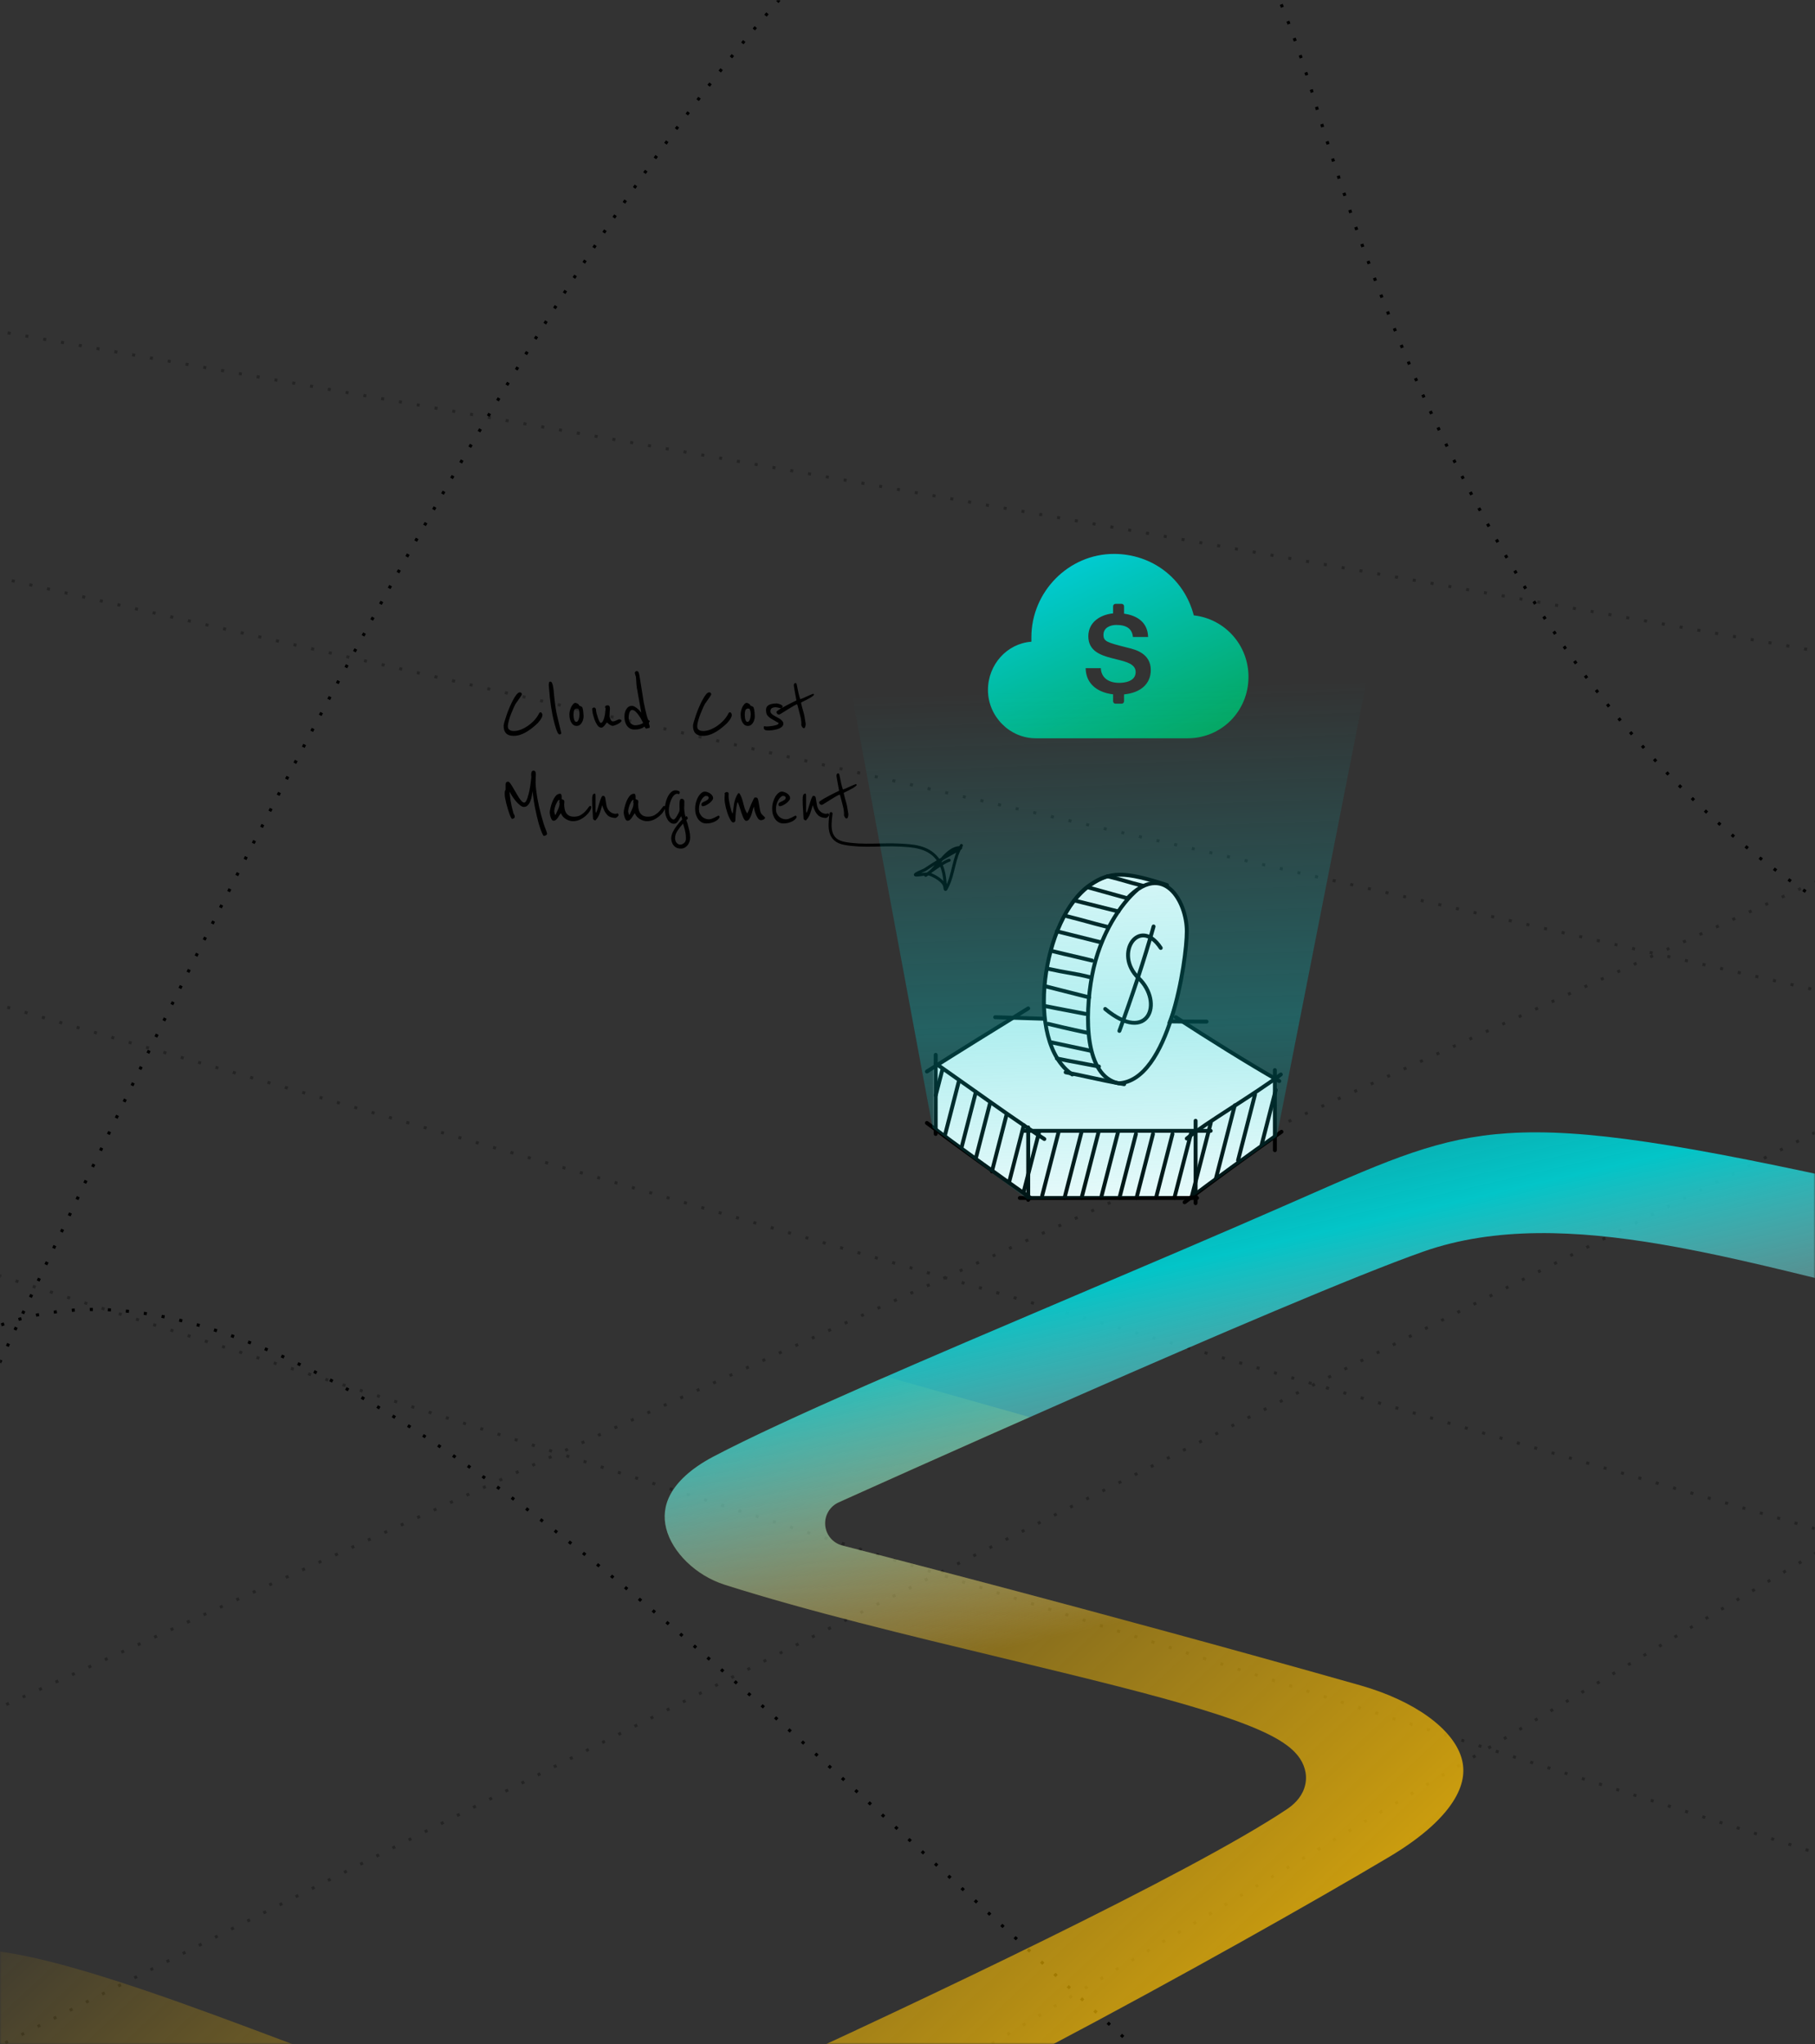 <svg width="603" height="679" fill="none" xmlns="http://www.w3.org/2000/svg"><rect width="100%" height="100%" fill="#333333" stroke="none"/><mask id="a" maskUnits="userSpaceOnUse" x="0" y="0" width="603" height="679"><path fill="#C4C4C4" d="M0 0h603v679H0z"/></mask><g mask="url(#a)"><g opacity=".3" stroke="#000" stroke-linejoin="round" stroke-dasharray="1 5"><path d="M-393.976 102.613L1412.12 512.385M-389.61 221.496L1311.66 712.21M-418 291.058L1091.09 770.39M-359.033 46.965l144.138 25.351M1409.94 358.087L-94.233 93.537M1335.69 79.847L167.291 775.447M1310.57 20.406L-273.861 817.184M1313.85-30.184L-327.366 716.005M1207.19 524.288c15.2-383.608-204.86 375.181-511.488 349.149-306.626-26.033-672.028-758.02-797.624-272.583C-227.518 1086.29 291.737-454.553 436.459 32.417 581.181 519.387 944.174 316.785 1017.53 140.681c73.35-176.105 174.46 767.214 189.66 383.607z"/></g><path d="M1207.19 524.288c15.2-383.608-204.86 375.181-511.488 349.149-306.626-26.033-672.028-758.02-797.624-272.583C-227.518 1086.29 291.737-454.553 436.459 32.417 581.181 519.387 944.174 316.785 1017.53 140.681c73.35-176.105 174.46 767.214 189.66 383.607z" stroke="#000" stroke-linejoin="round" stroke-dasharray="1 5"/><path d="M-18 684.678l13.561-36.841c12.416.866 31.127 6.066 51.983 13.118 15.548 5.257 31.59 11.288 46.243 16.797l.007.002.005.002c6.641 2.497 12.996 4.886 18.891 7.047 1.695.622 3.402 1.253 5.122 1.889 35.966 13.293 77.583 28.676 132.848 3.324 54.484-24.994 144.494-67.432 176.853-89.004 2.133-1.422 4.593-3.597 5.751-6.854 1.319-3.714.405-7.212-1.256-9.806-1.495-2.334-3.656-4.105-5.667-5.451-2.101-1.406-4.589-2.707-7.289-3.926-10.614-4.795-27.577-9.664-47.09-14.661-12.243-3.136-25.622-6.356-39.441-9.681-30.966-7.452-64.144-15.436-91.71-24.198-9.71-3.086-17.494-10.861-19.477-18.701-.938-3.71-.636-7.536 1.426-11.358 2.118-3.925 6.393-8.381 14.315-12.551 13.064-6.876 33.471-16.141 57.337-26.551l47.688 13.477c-14.977 6.614-28.639 12.697-39.419 17.516-7.357 3.288-13.372 5.988-17.549 7.866-2.088.939-3.717 1.673-4.825 2.172l-1.695.764c-2.95 1.333-4.736 4.383-4.455 7.608.282 3.225 2.569 5.92 5.705 6.721l.004.001.96.246c.638.164 1.587.408 2.826.727 2.477.638 6.116 1.578 10.757 2.783 9.283 2.412 22.576 5.886 38.609 10.138 32.069 8.505 75.083 20.115 118.89 32.542 9.009 2.556 16.776 6.189 22.633 10.434 5.901 4.277 9.441 8.856 10.866 13.2 1.335 4.071 1.087 8.711-2.147 14.149-3.371 5.671-10.064 12.268-21.737 19.213-24.454 14.548-69.448 39.972-113.674 63.306-44.536 23.496-87.35 44.358-107.914 50.318-21.232 6.155-38.265 10.625-64.28 7.909-26.405-2.757-62.444-12.979-121.043-37.461-25.068-10.474-42.873-15.883-58.785-16.696-4.797-.246-9.358-.07-13.826.471z" fill="url(#paint0_linear)"/><path d="M775.288 462.374c-35.575-6.583-75.545-15.603-119.237-25.463l-.043-.01-.273-.062c-6.596-1.488-13.277-2.996-20.041-4.517-9.311-2.094-18.836-4.426-28.423-6.772l-.004-.001-.004-.001c-18.756-4.591-37.749-9.24-55.839-12.284-27.498-4.628-54.651-5.921-78.585 2.506-22.418 7.894-71.121 28.794-113.907 47.57-21.462 9.419-41.539 18.35-56.251 24.926-7.356 3.288-13.371 5.988-17.548 7.866-2.089.939-3.718 1.673-4.825 2.172l-1.695.764c-2.95 1.333-4.736 4.383-4.455 7.608.281 3.225 2.569 5.92 5.705 6.722l.003.001.961.246c.638.163 1.587.407 2.825.726 2.478.638 6.117 1.578 10.758 2.784 9.283 2.411 22.576 5.886 38.609 10.137 20.394 5.409 45.215 12.074 71.852 19.406l-5.103 21.304c-8.226-2.534-17.672-5.094-27.805-7.689-12.243-3.136-25.622-6.356-39.442-9.681-30.965-7.452-64.143-15.437-91.71-24.198-9.709-3.086-17.494-10.861-19.476-18.701-.938-3.71-.637-7.536 1.426-11.358 2.117-3.925 6.392-8.381 14.314-12.551 23.596-12.419 71.144-32.633 119.764-53.304 23.807-10.121 47.871-20.351 69.505-29.829 2.313-1.014 4.547-1.996 6.711-2.947 28.776-12.652 45.085-19.823 67.954-21.316 24.944-1.628 57.951 3.53 122.198 17.876 47.136 10.526 74.276 16.047 101.264 21.537 11.977 2.437 23.925 4.867 37.577 7.726 4.331.907 8.495 1.794 12.529 2.653 2.979.634 5.886 1.253 8.735 1.853l-8.024 34.301z" fill="url(#paint1_linear)"/><path d="M180.219 237.48c0 .28-.08.57-.24.87-.14.3-.32.6-.54.9-.22.3-.46.59-.72.87-.26.26-.5.49-.72.69-.54.48-1.1.94-1.68 1.38-.56.42-1.15.8-1.77 1.14-.6.34-1.23.61-1.89.81-.66.2-1.35.3-2.07.3-2.18 0-3.27-1.12-3.27-3.36 0-.22.09-.65.27-1.29.18-.64.41-1.37.69-2.19.28-.82.61-1.68.99-2.58.38-.9.77-1.72 1.17-2.46.4-.76.79-1.38 1.17-1.86.4-.48.77-.72 1.11-.72.22 0 .38.07.48.21.12.14.18.29.18.45-.02.12-.16.38-.42.78-.26.38-.53.77-.81 1.17-.04.06-.11.16-.21.3l-.3.42c-.12.16-.24.33-.36.51-.08.14-.26.5-.54 1.08-.26.56-.54 1.22-.84 1.98-.3.74-.57 1.52-.81 2.34-.24.8-.36 1.5-.36 2.1 0 .34.07.61.21.81.16.2.34.35.54.45.22.1.44.17.66.21.24.02.45.03.63.03.74 0 1.52-.16 2.34-.48.84-.34 1.64-.78 2.4-1.32s1.46-1.16 2.1-1.86c.64-.72 1.14-1.46 1.5-2.22.08-.14.16-.23.24-.27.1-.04.19-.06.27-.06.16 0 .3.11.42.33.12.22.18.4.18.54zm6.254 6c0 .16-.06.28-.18.36-.12.08-.26.12-.42.12-.18 0-.37-.17-.57-.51-.18-.34-.36-.77-.54-1.29-.18-.52-.35-1.08-.51-1.68-.16-.62-.3-1.19-.42-1.71l-.3-1.35c-.06-.36-.09-.56-.09-.6 0-.08-.04-.29-.12-.63-.06-.34-.15-.87-.27-1.59-.1-.72-.22-1.65-.36-2.79-.12-1.16-.25-2.59-.39-4.29 0-.18.03-.41.09-.69.06-.28.2-.42.42-.42.28 0 .49.19.63.57.16.38.28.85.36 1.41.1.56.17 1.15.21 1.77.04.6.09 1.13.15 1.59.08.64.15 1.22.21 1.74.08.52.15 1.04.21 1.56.08.5.17 1.03.27 1.59.12.56.26 1.18.42 1.86l1.2 4.98zm7.408-5.61c0 .44-.06.86-.18 1.26s-.28.75-.48 1.05c-.2.3-.44.54-.72.72-.26.16-.55.24-.87.24-.56 0-1-.16-1.32-.48-.32-.32-.57-.69-.75-1.11-.16-.42-.27-.84-.33-1.26-.04-.44-.06-.77-.06-.99 0-.36.05-.76.15-1.2.12-.46.27-.88.45-1.26.2-.38.42-.7.66-.96.24-.26.49-.39.75-.39.06 0 .15.02.27.06.14.04.28.1.42.18.14.08.26.18.36.3.12.12.2.26.24.42.22.02.44.1.66.24.22.14.34.25.36.33.16.52.26 1.04.3 1.56.06.52.09.95.09 1.29zm-1.35-.54c0-.3-.03-.61-.09-.93-.06-.34-.18-.68-.36-1.02-.04.02-.09.03-.15.03-.08 0-.15-.01-.21-.03-.04-.02-.08-.03-.12-.03-.24 0-.43.07-.57.21-.14.12-.25.29-.33.51-.06.2-.1.42-.12.66-.02.24-.03.47-.03.69 0 .22.01.47.03.75.02.26.06.51.12.75.08.24.18.45.3.63.12.16.28.24.48.24.2 0 .37-.1.51-.3.14-.22.25-.47.33-.75.08-.28.13-.55.15-.81.04-.28.06-.48.06-.6zm13.958 2.04c0 .18-.12.37-.36.57-.24.2-.52.39-.84.57-.32.16-.65.3-.99.42-.32.12-.56.18-.72.18-.18 0-.38-.05-.6-.15-.2-.1-.4-.22-.6-.36-.18-.14-.34-.27-.48-.39-.14-.12-.23-.2-.27-.24-.06.06-.15.18-.27.36-.12.18-.27.38-.45.6-.16.2-.34.38-.54.54-.18.16-.37.24-.57.24-.52 0-.97-.28-1.35-.84-.38-.56-.7-1.2-.96-1.92-.24-.72-.43-1.41-.57-2.07-.12-.68-.18-1.14-.18-1.38 0-.14.07-.25.21-.33.16-.1.28-.15.36-.15.28 0 .47.1.57.3.1.18.15.38.15.6 0 .18.05.5.15.96.12.46.26.93.42 1.41.16.48.33.91.51 1.29.18.36.34.54.48.54.26 0 .48-.16.66-.48.2-.34.36-.72.48-1.14.12-.44.21-.85.27-1.23.06-.4.09-.66.09-.78v-.18l.06-.36c.02-.12.03-.23.03-.33.02-.1.03-.17.03-.21 0-.14-.03-.23-.09-.27-.06-.06-.09-.17-.09-.33 0-.12.06-.23.18-.33.12-.12.38-.18.78-.18.16 0 .28.05.36.15.1.08.17.18.21.3.04.12.06.24.06.36.02.1.03.17.03.21 0 .02-.01.16-.03.42-.02.26-.04.55-.06.87 0 .3-.01.59-.03.87-.02.28-.03.45-.03.51s.03.18.09.36.13.37.21.57c.1.18.21.35.33.51.12.14.25.21.39.21.24 0 .46-.03.66-.09.22-.08.42-.16.6-.24.2-.1.38-.18.54-.24.16-.08.31-.12.45-.12.18 0 .34.04.48.12.16.08.24.18.24.3zm9.395.15c0 .1-.05.2-.15.3-.08.08-.13.17-.15.27 0 .22.04.43.12.63.1.2.15.44.15.72 0 .26-.08.39-.24.39-.2 0-.35.03-.45.09-.08.04-.23.08-.45.12-.12 0-.25-.11-.39-.33-.08-.1-.15-.22-.21-.36 0-.02-.06.02-.18.12-.1.1-.28.22-.54.36-.24.12-.58.24-1.02.36-.42.1-.96.15-1.62.15-.56 0-1.05-.12-1.47-.36-.42-.26-.77-.59-1.05-.99-.26-.4-.46-.85-.6-1.35-.12-.52-.18-1.04-.18-1.56 0-.48.05-.93.15-1.35.12-.44.28-.82.48-1.14.2-.34.45-.61.75-.81.3-.2.65-.3 1.05-.3.38 0 .76.12 1.14.36.38.24.72.5 1.02.78.3.28.54.54.72.78l.3.33c-.28-1.56-.53-2.97-.75-4.23-.1-.54-.2-1.07-.3-1.59-.08-.54-.16-1.02-.24-1.44-.08-.42-.15-.77-.21-1.05-.04-.3-.06-.48-.06-.54-.02-.12-.04-.33-.06-.63-.02-.32-.04-.65-.06-.99-.02-.34-.04-.65-.06-.93-.02-.28-.04-.46-.06-.54-.06-.2-.14-.45-.24-.75-.08-.3-.12-.47-.12-.51 0-.1.05-.22.15-.36.1-.16.23-.24.39-.24.12 0 .23.01.33.03.1.02.19.08.27.18.08.1.15.26.21.48.08.2.15.49.21.87.02.2.08.58.18 1.14.1.56.2 1.17.3 1.83.1.66.2 1.29.3 1.89.1.6.17 1.04.21 1.32.1.76.23 1.59.39 2.49.18.88.36 1.73.54 2.55.18.82.36 1.55.54 2.19.18.62.34 1.04.48 1.26.04.08.12.14.24.18.12.02.2.08.24.18zm-2.22.6c-.02-.06-.15-.31-.39-.75-.22-.46-.51-.95-.87-1.47-.34-.54-.73-1.02-1.17-1.44-.42-.42-.83-.63-1.23-.63-.34 0-.62.26-.84.78-.2.52-.3 1.12-.3 1.8 0 .76.22 1.37.66 1.83.46.46.97.69 1.53.69.48 0 .98-.08 1.5-.24.52-.16.89-.35 1.11-.57zm29.472-2.64c0 .28-.08.57-.24.87-.14.3-.32.6-.54.9-.22.3-.46.59-.72.87-.26.26-.5.49-.72.69-.54.48-1.1.94-1.68 1.38-.56.42-1.15.8-1.77 1.14-.6.34-1.23.61-1.89.81-.66.2-1.35.3-2.07.3-2.18 0-3.27-1.12-3.27-3.36 0-.22.09-.65.27-1.29.18-.64.41-1.37.69-2.19.28-.82.61-1.68.99-2.58.38-.9.77-1.72 1.17-2.46.4-.76.79-1.38 1.17-1.86.4-.48.77-.72 1.11-.72.22 0 .38.07.48.21.12.14.18.29.18.45-.02.12-.16.38-.42.78-.26.38-.53.77-.81 1.17-.04.06-.11.16-.21.3l-.3.42c-.12.16-.24.33-.36.51-.08.14-.26.5-.54 1.08-.26.56-.54 1.22-.84 1.98-.3.74-.57 1.52-.81 2.34-.24.8-.36 1.5-.36 2.1 0 .34.07.61.21.81.16.2.34.35.54.45.22.1.44.17.66.21.24.02.45.03.63.03.74 0 1.52-.16 2.34-.48.84-.34 1.64-.78 2.4-1.32s1.46-1.16 2.1-1.86c.64-.72 1.14-1.46 1.5-2.22.08-.14.16-.23.24-.27.1-.04.19-.06.27-.06.16 0 .3.11.42.33.12.22.18.4.18.54zm7.634.39c0 .44-.06.86-.18 1.26s-.28.75-.48 1.05c-.2.3-.44.54-.72.72-.26.16-.55.24-.87.24-.56 0-1-.16-1.32-.48-.32-.32-.57-.69-.75-1.11-.16-.42-.27-.84-.33-1.26-.04-.44-.06-.77-.06-.99 0-.36.05-.76.15-1.2.12-.46.27-.88.45-1.26.2-.38.42-.7.66-.96.24-.26.49-.39.75-.39.06 0 .15.02.27.06.14.04.28.1.42.18.14.08.26.18.36.3.12.12.2.26.24.42.22.02.44.1.66.24.22.14.34.25.36.33.16.52.26 1.04.3 1.56.06.52.09.95.09 1.29zm-1.35-.54c0-.3-.03-.61-.09-.93-.06-.34-.18-.68-.36-1.02-.04.02-.09.03-.15.03-.08 0-.15-.01-.21-.03-.04-.02-.08-.03-.12-.03-.24 0-.43.07-.57.21-.14.12-.25.29-.33.51-.06.2-.1.42-.12.66-.02.24-.03.47-.03.69 0 .22.01.47.03.75.02.26.06.51.12.75.08.24.18.45.3.63.12.16.28.24.48.24.2 0 .37-.1.51-.3.14-.22.25-.47.33-.75.08-.28.13-.55.15-.81.04-.28.06-.48.06-.6zm10.838 3.06c0 .34-.12.64-.36.9-.22.24-.51.45-.87.63-.34.16-.72.29-1.14.39-.42.1-.82.18-1.2.24-.38.04-.72.07-1.02.09h-.54c-.44 0-.78-.07-1.02-.21-.24-.14-.36-.39-.36-.75 0-.12.01-.22.03-.3.02-.1.1-.15.24-.15.06 0 .16.02.3.06.14.02.25.03.33.03.08 0 .33-.01.75-.03.44-.04.9-.1 1.38-.18.5-.08.94-.19 1.32-.33.4-.16.6-.36.6-.6 0-.04-.21-.16-.63-.36-.4-.22-1.01-.58-1.83-1.08-.64-.4-1.09-.8-1.35-1.2-.26-.42-.39-.98-.39-1.68 0-.44.09-.8.27-1.08.2-.28.46-.5.78-.66.34-.16.72-.27 1.14-.33.44-.08.9-.12 1.38-.12.04 0 .16.02.36.06.22.04.45.11.69.21.24.08.45.19.63.33.2.12.3.26.3.42 0 .04-.04.1-.12.18-.06.08-.17.23-.33.45-.06-.02-.17-.05-.33-.09-.14-.04-.31-.08-.51-.12-.18-.06-.37-.1-.57-.12-.2-.04-.36-.06-.48-.06-.52 0-.94.1-1.26.3-.32.18-.48.54-.48 1.08 0 .26.1.5.3.72.22.22.49.43.81.63.32.18.66.37 1.02.57.38.18.73.38 1.05.6.32.22.58.46.78.72.22.24.33.52.33.84zm10.216-9.6c-.26.3-.63.6-1.11.9-.48.28-.96.54-1.44.78l-1.26.63c-.36.16-.54.27-.54.33s.04.24.12.54c.08.3.17.66.27 1.08.12.4.24.82.36 1.26.12.44.22.83.3 1.17.04.2.09.46.15.78s.11.64.15.96c.06.32.11.61.15.87.04.24.06.37.06.39 0 .3-.05.61-.15.93-.1.32-.26.48-.48.48-.12 0-.23-.05-.33-.15-.1-.1-.19-.21-.27-.33-.08-.14-.14-.27-.18-.39-.04-.12-.06-.21-.06-.27v-.18c.02-.08.03-.17.03-.27 0-.38-.06-.93-.18-1.65-.04-.22-.12-.56-.24-1.02-.12-.46-.24-.93-.36-1.41-.14-.56-.3-1.17-.48-1.83-.08-.28-.13-.42-.15-.42-.14 0-.38.09-.72.27-.32.16-.69.37-1.11.63-.42.24-.86.51-1.32.81-.46.28-.89.55-1.29.81-.4.24-.74.45-1.02.63-.3.16-.48.24-.54.24-.26 0-.47-.09-.63-.27-.16-.18-.24-.38-.24-.6 0-.12.17-.29.51-.51.32-.24.73-.5 1.23-.78.48-.28 1.01-.57 1.59-.87.56-.3 1.08-.57 1.56-.81.5-.24.91-.44 1.23-.6l.51-.24c-.18-.92-.33-1.74-.45-2.46-.1-.62-.2-1.19-.3-1.71-.08-.52-.12-.8-.12-.84 0-.26.05-.45.15-.57.12-.14.25-.21.39-.21.22 0 .36.15.42.45.22 1.08.42 2.04.6 2.88.2.84.39 1.52.57 2.04.18-.04.49-.15.93-.33.44-.2.9-.41 1.38-.63.48-.22.91-.41 1.29-.57.4-.18.63-.27.69-.27.12 0 .19.04.21.12.04.08.08.15.12.21zm-88.995 45.18c.04.12.08.23.12.33.04.1.07.21.09.33.04.12.06.23.06.33 0 .14-.05.25-.15.33-.1.1-.22.18-.36.24-.12.06-.24.1-.36.12-.12.02-.19.03-.21.03-.12 0-.34-.37-.66-1.11-.32-.72-.67-1.74-1.05-3.06-.36-1.32-.73-2.89-1.11-4.71-.38-1.82-.69-3.82-.93-6-.04.46-.12 1-.24 1.62-.1.6-.26 1.17-.48 1.71-.22.54-.51 1-.87 1.38-.34.36-.78.54-1.32.54-.38 0-.81-.2-1.29-.6-.48-.4-.95-.87-1.41-1.41-.44-.56-.85-1.12-1.23-1.68-.36-.58-.63-1.05-.81-1.41.08.88.21 1.94.39 3.18.2 1.24.5 2.55.9 3.93.04.14.08.25.12.33.06.06.11.13.15.21.06.08.1.17.12.27.04.08.06.21.06.39 0 .26-.1.45-.3.57-.2.12-.39.18-.57.18-.1 0-.23-.15-.39-.45-.16-.32-.33-.73-.51-1.23s-.36-1.05-.54-1.65c-.18-.62-.35-1.23-.51-1.83-.14-.6-.26-1.16-.36-1.68-.1-.54-.15-.97-.15-1.29 0-.52.02-.88.06-1.08.06-.2.14-.35.24-.45v-1.83c0-.28.07-.49.21-.63.16-.16.36-.24.6-.24.2 0 .43.17.69.51.26.34.54.77.84 1.29.32.52.65 1.08.99 1.68.34.6.67 1.16.99 1.68.34.52.66.95.96 1.29.32.34.62.51.9.51.26 0 .51-.24.75-.72.24-.5.46-1.15.66-1.95.22-.8.41-1.71.57-2.73.16-1.02.29-2.06.39-3.12 0-.12-.01-.25-.03-.39-.02-.16-.03-.33-.03-.51 0-.24.05-.5.15-.78.12-.28.34-.42.66-.42.18 0 .32.05.42.15.12.1.2.23.24.39.04.14.06.29.06.45.02.14.03.26.03.36 0 .16-.02.43-.06.81-.02.36-.03.92-.03 1.68 0 .66.05 1.43.15 2.31.1.86.23 1.78.39 2.76.18.96.38 1.96.6 3 .24 1.02.49 2.02.75 3 .28.98.55 1.91.81 2.79.28.86.56 1.62.84 2.28zm14.961-7.86c0 .36-.17.81-.51 1.35-.32.52-.76 1.03-1.32 1.53s-1.21.93-1.95 1.29c-.74.34-1.51.51-2.31.51-.36 0-.74-.06-1.14-.18-.4-.12-.79-.29-1.17-.51-.38-.24-.72-.52-1.02-.84-.3-.34-.52-.72-.66-1.14-.12.12-.27.32-.45.6-.16.28-.34.57-.54.87-.2.28-.42.53-.66.75-.24.2-.49.3-.75.3s-.48-.13-.66-.39c-.16-.28-.29-.58-.39-.9-.1-.34-.17-.66-.21-.96-.04-.3-.06-.47-.06-.51 0-.24.07-.69.21-1.35.14-.68.35-1.38.63-2.1.28-.72.63-1.36 1.05-1.92.44-.56.95-.84 1.53-.84.22 0 .36.1.42.3.08.18.12.36.12.54v.9c.1.08.2.14.3.18.12.02.22.06.3.12.1.04.17.11.21.21.06.1.09.26.09.48 0 .14-.01.27-.03.39-.02.1-.03.2-.03.3 0 .52.04 1.03.12 1.53.08.5.24.95.48 1.35.24.38.57.7.99.96.42.24.98.36 1.68.36.88 0 1.62-.18 2.22-.54.62-.38 1.13-.79 1.53-1.23.42-.46.75-.87.99-1.23.24-.38.44-.57.6-.57.26 0 .39.13.39.39zm-10.53-1.32c0-.08-.02-.15-.06-.21-.04-.08-.06-.15-.06-.21 0-.08.02-.15.06-.21.04-.06.06-.14.06-.24 0-.06-.02-.1-.06-.12-.04-.04-.06-.08-.06-.12-.18.04-.37.21-.57.51-.18.3-.36.65-.54 1.05-.16.4-.29.81-.39 1.23-.1.4-.15.73-.15.99 0 .14.04.37.12.69.08.32.17.53.27.63.34-.7.65-1.38.93-2.04.3-.66.45-1.31.45-1.95zm19.599 3.87c0 .12-.04.24-.12.36-.08.12-.18.23-.3.33-.1.1-.22.19-.36.27-.12.06-.23.09-.33.09-.34 0-.78-.07-1.32-.21-.52-.16-.94-.4-1.26-.72-.34-.34-.64-.74-.9-1.2-.26-.48-.55-1.18-.87-2.1-.22.88-.48 1.75-.78 2.61-.28.86-.74 1.65-1.38 2.37-.04.04-.1.06-.18.06-.14 0-.29-.07-.45-.21-.16-.14-.24-.28-.24-.42 0-.14-.02-.46-.06-.96-.02-.52-.05-1.09-.09-1.71l-.12-1.92c-.02-.66-.03-1.2-.03-1.62 0-.2.01-.46.03-.78.02-.34.08-.63.18-.87.02-.04.09-.12.21-.24.14-.12.29-.18.45-.18.14 0 .22.09.24.27.02.18.03.38.03.6v4.74c0 .1.01.24.03.42.04.18.09.31.15.39.22-.48.42-1.04.6-1.68.2-.66.39-1.28.57-1.86.18-.6.36-1.1.54-1.5.18-.42.36-.63.54-.63.2 0 .36.04.48.12.12.08.22.24.3.48.1.58.18 1.1.24 1.56.06.44.13.84.21 1.2.1.36.23.7.39 1.02.18.3.42.58.72.84.28.26.59.45.93.57.36.12.67.18.93.18.12 0 .25-.02.39-.06.14-.06.24-.09.3-.09.08 0 .15.07.21.21.08.14.12.23.12.27zm15.497-2.55c0 .36-.17.81-.51 1.35-.32.52-.76 1.03-1.32 1.53s-1.21.93-1.95 1.29c-.74.34-1.51.51-2.31.51-.36 0-.74-.06-1.14-.18-.4-.12-.79-.29-1.17-.51-.38-.24-.72-.52-1.02-.84-.3-.34-.52-.72-.66-1.14-.12.12-.27.32-.45.6-.16.28-.34.57-.54.87-.2.28-.42.53-.66.75-.24.2-.49.3-.75.3s-.48-.13-.66-.39c-.16-.28-.29-.58-.39-.9-.1-.34-.17-.66-.21-.96-.04-.3-.06-.47-.06-.51 0-.24.07-.69.21-1.35.14-.68.35-1.38.63-2.1.28-.72.63-1.36 1.05-1.92.44-.56.95-.84 1.53-.84.22 0 .36.1.42.3.08.18.12.36.12.54v.9c.1.08.2.14.3.18.12.02.22.06.3.12.1.04.17.11.21.21.06.1.09.26.09.48 0 .14-.01.27-.03.39-.02.1-.03.2-.03.3 0 .52.04 1.03.12 1.53.08.5.24.95.48 1.35.24.38.57.7.99.96.42.24.98.36 1.68.36.88 0 1.62-.18 2.22-.54.62-.38 1.13-.79 1.53-1.23.42-.46.75-.87.99-1.23.24-.38.44-.57.6-.57.26 0 .39.13.39.39zm-10.53-1.32c0-.08-.02-.15-.06-.21-.04-.08-.06-.15-.06-.21 0-.08.02-.15.06-.21.04-.06.06-.14.06-.24 0-.06-.02-.1-.06-.12-.04-.04-.06-.08-.06-.12-.18.04-.37.21-.57.51-.18.3-.36.65-.54 1.05-.16.4-.29.81-.39 1.23-.1.4-.15.73-.15.99 0 .14.04.37.12.69.08.32.17.53.27.63.34-.7.65-1.38.93-2.04.3-.66.45-1.31.45-1.95zm18.039 4.92c0 .22-.08.37-.24.45-.16.08-.24.19-.24.33-.02-.02.02.09.12.33.1.24.19.49.27.75.14.54.26 1.01.36 1.41.12.4.21.77.27 1.11.08.34.14.68.18 1.02.04.34.06.72.06 1.14 0 .42-.07.85-.21 1.29-.14.44-.34.83-.6 1.17-.26.34-.58.62-.96.84-.38.22-.81.33-1.29.33-.74 0-1.33-.15-1.77-.45-.42-.3-.74-.64-.96-1.02-.22-.38-.36-.76-.42-1.14-.06-.36-.09-.6-.09-.72 0-.74.19-1.48.57-2.22.38-.74.8-1.41 1.26-2.01.46-.6.88-1.1 1.26-1.5.38-.4.57-.63.57-.69l-.33-.99c-.2.24-.38.51-.54.81-.14.28-.3.55-.48.81-.16.24-.36.45-.6.63-.22.16-.5.24-.84.24-.36 0-.72-.11-1.08-.33-.36-.22-.68-.55-.96-.99-.28-.44-.51-.97-.69-1.59-.16-.62-.24-1.34-.24-2.16 0-.46.07-1.03.21-1.71.14-.7.36-1.37.66-2.01.3-.64.67-1.18 1.11-1.62.46-.46.99-.69 1.59-.69.34 0 .65.06.93.18.3.12.45.27.45.45 0 .16-.03.29-.09.39-.06.1-.14.2-.24.3-.06-.04-.13-.08-.21-.12-.06-.04-.15-.06-.27-.06-.44 0-.84.2-1.2.6-.34.38-.63.86-.87 1.44-.24.56-.43 1.15-.57 1.77-.12.62-.18 1.16-.18 1.62 0 1.02.17 1.8.51 2.34.34.52.7.78 1.08.78.18 0 .37-.13.57-.39.22-.28.42-.58.6-.9.2-.34.37-.66.51-.96.14-.3.22-.48.24-.54.04-.2.06-.43.06-.69 0-.22-.01-.46-.03-.72v-.84c0-.52.04-.95.12-1.29.08-.36.28-.54.6-.54.32 0 .55.1.69.3.14.18.21.4.21.66 0 .18-.01.4-.03.66v.72c0 .22-.01.42-.03.6v.3c0 .12.01.3.03.54.04.22.07.45.09.69.04.22.07.43.09.63.04.18.07.3.09.36l.09.27c.04.12.08.21.12.27.02-.04.06-.08.12-.12l.15-.15c.1.06.19.18.27.36.1.16.15.25.15.27zm-1.02 3.81c-.08-.32-.17-.64-.27-.96-.1-.32-.2-.65-.3-.99-.34.42-.67.82-.99 1.2-.3.4-.58.79-.84 1.17-.24.38-.44.77-.6 1.17-.14.42-.21.86-.21 1.32 0 .62.17 1.13.51 1.53.36.4.75.6 1.17.6.46 0 .89-.17 1.29-.51.42-.34.63-.83.63-1.47 0-.42-.01-.77-.03-1.05-.02-.28-.05-.53-.09-.75-.02-.2-.06-.4-.12-.6-.04-.18-.09-.4-.15-.66zm11.552-4.32c.02.04.03.1.03.18 0 .12-.09.3-.27.54-.06.08-.19.21-.39.39-.2.18-.47.36-.81.54-.34.18-.76.34-1.26.48-.48.14-1.05.21-1.71.21-.46 0-.91-.1-1.35-.3-.44-.22-.83-.53-1.17-.93-.34-.42-.62-.93-.84-1.53-.22-.62-.33-1.34-.33-2.16 0-.78.1-1.51.3-2.19.2-.68.45-1.28.75-1.8.32-.52.67-.93 1.05-1.23.38-.3.75-.45 1.11-.45.32 0 .64.07.96.21.34.12.64.28.9.48.28.2.5.43.66.69.16.24.24.49.24.75 0 .3-.14.61-.42.93-.26.32-.58.62-.96.9-.38.26-.76.48-1.14.66-.38.16-.68.24-.9.24-.12 0-.23-.05-.33-.15-.08-.12-.12-.26-.12-.42 0-.28.12-.5.36-.66.26-.16.54-.3.84-.42.3-.14.57-.3.81-.48.26-.18.39-.43.39-.75 0-.04-.05-.14-.15-.3-.1-.16-.37-.24-.81-.24-.2 0-.43.12-.69.36-.26.22-.51.53-.75.93-.24.38-.44.84-.6 1.38-.16.52-.24 1.09-.24 1.71 0 .52.09.99.27 1.41.2.42.45.78.75 1.08.3.28.65.5 1.05.66.4.16.81.24 1.23.24.3 0 .62-.06.96-.18.36-.14.69-.28.99-.42.32-.16.59-.3.81-.42.24-.14.39-.21.45-.21s.12.03.18.09c.08.06.13.12.15.18zm15.139.33c0 .16-.05.3-.15.42-.1.12-.22.22-.36.3-.14.06-.29.11-.45.15-.14.04-.26.06-.36.06-.42 0-.78-.22-1.08-.66-.3-.46-.55-.96-.75-1.5-.2-.56-.35-1.08-.45-1.56-.08-.48-.12-.74-.12-.78-.12.22-.25.59-.39 1.11-.12.52-.27 1.05-.45 1.59-.18.52-.41.99-.69 1.41-.26.4-.6.6-1.02.6-.2 0-.39-.12-.57-.36-.18-.24-.35-.55-.51-.93-.16-.38-.32-.81-.48-1.29-.14-.48-.29-.95-.45-1.41-.14-.46-.28-.89-.42-1.29-.14-.42-.28-.75-.42-.99-.12.3-.23.71-.33 1.23-.08.52-.15 1.07-.21 1.65-.06.56-.11 1.12-.15 1.68-.04.56-.06 1.05-.06 1.47 0 .28-.08.48-.24.6-.14.12-.29.18-.45.18-.22 0-.44-.14-.66-.42-.22-.3-.44-.68-.66-1.14-.22-.46-.43-.98-.63-1.56-.18-.58-.35-1.16-.51-1.74-.14-.58-.25-1.13-.33-1.65-.08-.54-.12-.99-.12-1.35 0-.26.01-.5.03-.72.02-.18.03-.35.03-.51.02-.16.03-.25.03-.27 0-.06-.02-.1-.06-.12-.02-.02-.03-.07-.03-.15 0-.06.07-.15.21-.27.16-.14.32-.21.48-.21.28 0 .46.06.54.18.1.12.15.26.15.42 0 .06-.01.15-.03.27v.81c0 .28.05.7.15 1.26.1.56.22 1.13.36 1.71.14.58.28 1.12.42 1.62.16.48.29.78.39.9.04-.08.06-.17.06-.27.02-.12.04-.21.06-.27l.33-2.46c.08-.62.24-1.27.48-1.95.26-.7.53-1.24.81-1.62.1-.16.21-.24.33-.24.12 0 .23.09.33.27.34.56.59 1.12.75 1.68.18.54.33 1.08.45 1.62.14.52.29 1.05.45 1.59.18.52.45 1.05.81 1.59.16-.26.36-.68.6-1.26l.72-1.8c.26-.6.5-1.12.72-1.56.22-.46.39-.69.51-.69.06 0 .16.01.3.03.14.02.24.03.3.03.18 0 .33.21.45.63.12.4.22.88.3 1.44.1.54.19 1.09.27 1.65.1.54.21.95.33 1.23.08.2.2.39.36.57.16.18.32.35.48.51l.6.54zm10.452-.33c.02.04.03.1.03.18 0 .12-.09.3-.27.54-.06.08-.19.21-.39.39-.2.18-.47.36-.81.54-.34.18-.76.34-1.26.48-.48.14-1.05.21-1.71.21-.46 0-.91-.1-1.35-.3-.44-.22-.83-.53-1.17-.93-.34-.42-.62-.93-.84-1.53-.22-.62-.33-1.34-.33-2.16 0-.78.1-1.51.3-2.19.2-.68.45-1.28.75-1.8.32-.52.67-.93 1.05-1.23.38-.3.75-.45 1.11-.45.32 0 .64.07.96.21.34.12.64.28.9.48.28.2.5.43.66.69.16.24.24.49.24.75 0 .3-.14.61-.42.93-.26.32-.58.62-.96.9-.38.26-.76.48-1.14.66-.38.16-.68.24-.9.24-.12 0-.23-.05-.33-.15-.08-.12-.12-.26-.12-.42 0-.28.12-.5.36-.66.26-.16.54-.3.84-.42.3-.14.57-.3.81-.48.26-.18.39-.43.39-.75 0-.04-.05-.14-.15-.3-.1-.16-.37-.24-.81-.24-.2 0-.43.12-.69.36-.26.22-.51.53-.75.93-.24.38-.44.84-.6 1.38-.16.52-.24 1.09-.24 1.71 0 .52.09.99.27 1.41.2.42.45.78.75 1.08.3.28.65.5 1.05.66.4.16.81.24 1.23.24.3 0 .62-.06.96-.18.36-.14.69-.28.99-.42.32-.16.59-.3.81-.42.24-.14.39-.21.45-.21s.12.03.18.09c.08.06.13.12.15.18zm10.819-.54c0 .12-.04.24-.12.36-.08.12-.18.23-.3.33-.1.1-.22.19-.36.27-.12.06-.23.09-.33.09-.34 0-.78-.07-1.32-.21-.52-.16-.94-.4-1.26-.72-.34-.34-.64-.74-.9-1.2-.26-.48-.55-1.18-.87-2.1-.22.88-.48 1.75-.78 2.61-.28.86-.74 1.65-1.38 2.37-.04.04-.1.06-.18.06-.14 0-.29-.07-.45-.21-.16-.14-.24-.28-.24-.42 0-.14-.02-.46-.06-.96-.02-.52-.05-1.09-.09-1.71l-.12-1.92c-.02-.66-.03-1.2-.03-1.62 0-.2.01-.46.03-.78.02-.34.08-.63.18-.87.02-.04.09-.12.21-.24.14-.12.29-.18.45-.18.14 0 .22.09.24.27.02.18.03.38.03.6v4.74c0 .1.01.24.03.42.04.18.09.31.15.39.22-.48.42-1.04.6-1.68.2-.66.39-1.28.57-1.86.18-.6.36-1.1.54-1.5.18-.42.36-.63.54-.63.2 0 .36.04.48.12.12.08.22.24.3.48.1.58.18 1.1.24 1.56.06.44.13.84.21 1.2.1.36.23.7.39 1.02.18.3.42.58.72.84.28.26.59.45.93.57.36.12.67.18.93.18.12 0 .25-.02.39-.06.14-.06.24-.09.3-.09.08 0 .15.07.21.21.08.14.12.23.12.27zm9.197-9.87c-.26.3-.63.6-1.11.9-.48.28-.96.54-1.44.78l-1.26.63c-.36.16-.54.27-.54.33s.04.24.12.54c.08.3.17.66.27 1.08.12.4.24.82.36 1.26.12.44.22.83.3 1.17.04.2.09.46.15.78s.11.64.15.96c.06.32.11.61.15.87.04.24.06.37.06.39 0 .3-.05.61-.15.93-.1.32-.26.48-.48.48-.12 0-.23-.05-.33-.15-.1-.1-.19-.21-.27-.33-.08-.14-.14-.27-.18-.39-.04-.12-.06-.21-.06-.27v-.18c.02-.08.03-.17.03-.27 0-.38-.06-.93-.18-1.65-.04-.22-.12-.56-.24-1.02-.12-.46-.24-.93-.36-1.41-.14-.56-.3-1.17-.48-1.83-.08-.28-.13-.42-.15-.42-.14 0-.38.09-.72.27-.32.16-.69.37-1.11.63-.42.24-.86.51-1.32.81-.46.28-.89.55-1.29.81-.4.24-.74.45-1.02.63-.3.16-.48.24-.54.24-.26 0-.47-.09-.63-.27-.16-.18-.24-.38-.24-.6 0-.12.17-.29.51-.51.32-.24.73-.5 1.23-.78.48-.28 1.01-.57 1.59-.87.56-.3 1.08-.57 1.56-.81.5-.24.91-.44 1.23-.6l.51-.24c-.18-.92-.33-1.74-.45-2.46-.1-.62-.2-1.19-.3-1.71-.08-.52-.12-.8-.12-.84 0-.26.05-.45.15-.57.12-.14.25-.21.39-.21.22 0 .36.15.42.45.22 1.08.42 2.04.6 2.88.2.84.39 1.52.57 2.04.18-.04.49-.15.93-.33.44-.2.9-.41 1.38-.63.48-.22.91-.41 1.29-.57.4-.18.63-.27.69-.27.12 0 .19.04.21.12.04.08.08.15.12.21z" fill="#000"/><path d="M276.101 270.268c-.574 4.381-.999 8.902 4.562 9.906 6.225 1.124 12.235.21 18.33.551 3.876.216 9.154.342 12.391 4.48 2.419 3.091 2.48 6.816 2.788 10.173" stroke="#000" stroke-linecap="round" stroke-linejoin="round"/><path d="M319.411 280.853c-2.642 4.233-2.548 9.481-4.784 13.817-.701 1.358-.607.554-.745-.186-.356-1.902-3.523-3.572-4.998-4.097-1.307-.464-8.988 1.678-1.625-1.47 6.881-4.683 13.116-7.388 11.747-7.37-4.348.057-7.221 5.991-10.305 8.372-4.096 3.162 3.915-3.367 6.653-4.155" stroke="#000" stroke-linecap="round" stroke-linejoin="round"/><path fill-rule="evenodd" clip-rule="evenodd" d="M370.066 184c12.695 0 23.371 8.166 26.544 20.415 10.387 1.166 18.177 9.915 18.177 20.414 0 11.374-8.944 20.415-20.196 20.415h-50.492c-8.656 0-15.869-7.291-15.869-16.04 0-8.458 6.348-15.457 14.426-16.04v-1.458c0-15.166 12.407-27.706 27.41-27.706zm4.053 31.022l.824.208c2.21.543 7.385 1.813 7.385 7.346 0 4.561-3.354 7.558-8.876 8.087v2.287c0 .447-.364.81-.811.81h-2.028c-.448 0-.811-.362-.811-.81v-2.305c-2.816-.315-5.247-1.354-6.836-2.961-1.477-1.492-2.242-3.42-2.277-5.734h5.033c.137 3.064 2.41 4.882 6.138 4.882 1.276 0 5.441-.259 5.441-3.59 0-2.664-3.095-3.422-6.37-4.225-.559-.136-1.128-.276-1.696-.428-3.706-.978-7.659-2.423-7.659-7.218 0-4.769 4.045-7.193 8.225-7.621v-2.352c0-.448.363-.811.811-.811h2.028c.448 0 .811.363.811.811v2.445c3.195.449 7.828 2.079 7.985 7.747h-5.045c-.267-2.687-2.067-3.994-5.493-3.994-1.981 0-4.294.862-4.294 3.293 0 2.204 1.294 2.536 7.515 4.133z" fill="url(#paint2_linear)"/><path d="M310.14 354.73l25.61-16.829 57.806 1.463 30 19.025v19.025l-27.666 20.45h-53.555l-32.195-22.645V354.73z" fill="#fff"/><path fill-rule="evenodd" clip-rule="evenodd" d="M342.154 334.635c.187.304.093.703-.212.89-9.512 5.854-24.875 15.364-33.65 20.958-.302.192-.702.104-.894-.198-.192-.301-.104-.701.198-.894 8.785-5.6 24.155-15.115 33.667-20.968.305-.188.704-.093.891.212z" fill="#000"/><path fill-rule="evenodd" clip-rule="evenodd" d="M310.34 352.896c.205-.293.608-.365.901-.16 3.482 2.433 7.16 5.038 10.884 7.676 8.789 6.225 17.838 12.635 25.196 17.409.3.195.385.595.191.895-.195.3-.596.386-.896.191-7.381-4.788-16.468-11.225-25.267-17.458-3.718-2.633-7.385-5.23-10.849-7.651-.293-.205-.365-.609-.16-.902zM390.086 337.547c.196-.299.597-.383.896-.188 10.412 6.798 24.129 15.355 34.359 21.2.31.177.418.573.24.883-.177.311-.572.419-.883.241-10.259-5.862-23.999-14.433-34.424-21.24-.299-.195-.383-.596-.188-.896z" fill="#000"/><path fill-rule="evenodd" clip-rule="evenodd" d="M393.791 378.623c.23.274.639.309.912.079 2.906-2.445 8.412-6.039 14.374-9.9.298-.193.597-.386.896-.58 5.674-3.674 11.633-7.532 15.957-10.779.286-.214.344-.62.129-.906-.215-.286-.621-.344-.906-.129-4.287 3.218-10.211 7.054-15.901 10.738-.294.19-.587.38-.879.569-5.929 3.84-11.52 7.486-14.503 9.996-.274.23-.309.639-.079.912zM393.037 399.754c.215.286.62.344.906.13 11.703-8.777 19.747-14.627 32.181-23.404.292-.207.362-.611.155-.903-.206-.292-.61-.361-.902-.155-12.444 8.784-20.498 14.641-32.211 23.426-.286.214-.344.62-.129.906zM307.426 372.635c.214-.286.62-.344.906-.129 11.7 8.775 21.938 16.088 34.376 24.867.292.206.362.61.155.903-.206.292-.61.361-.902.155-12.441-8.782-22.691-16.103-34.406-24.889-.286-.215-.344-.621-.129-.907z" fill="#000"/><path fill-rule="evenodd" clip-rule="evenodd" d="M339.074 375.643c0-.358.29-.648.648-.648l62.509.001c.358 0 .648.289.648.647 0 .357-.29.647-.648.647h-62.509c-.358 0-.648-.29-.648-.647zM329.98 337.88c.011-.357.31-.637.668-.626 22.684.732 46.821 1.463 70.224 1.463.358 0 .647.29.647.647 0 .358-.289.648-.647.648-23.427 0-47.583-.732-70.266-1.464-.357-.011-.638-.31-.626-.668zM397.703 398.593h-58.886c-.357 0-.647-.29-.647-.647 0-.358.29-.648.647-.648h58.886c.357 0 .647.29.647.648 0 .357-.29.647-.647.647zM310.871 349.733c.357 0 .647.289.647.647v26.302c0 .358-.29.647-.647.647-.358 0-.648-.289-.648-.647V350.38c0-.358.29-.647.648-.647zM423.556 354.815c.357 0 .647.29.647.647v26.619c0 .357-.29.647-.647.647-.358 0-.648-.29-.648-.647v-26.619c0-.357.29-.647.648-.647z" fill="#000"/><path fill-rule="evenodd" clip-rule="evenodd" d="M341.603 373.84c.357 0 .647.29.647.647v24.089c0 .358-.29.648-.647.648-.358 0-.647-.29-.647-.648v-24.089c0-.357.289-.647.647-.647zM397.214 371.644c.357 0 .647.29.647.648v27.386c0 .357-.29.647-.647.647-.358 0-.648-.29-.648-.647v-27.386c0-.358.29-.648.648-.648zM313.229 354.736c.346.089.554.442.465.788l-2.195 8.518c-.089.347-.442.555-.788.466-.347-.09-.555-.443-.466-.789l2.196-8.518c.089-.346.442-.555.788-.465zm5.506 3.758c.346.089.554.442.465.788l-4.714 18.293c-.089.346-.442.555-.788.465-.347-.089-.555-.442-.466-.788l4.714-18.293c.09-.346.443-.555.789-.465zM324.37 362.121c.346.089.554.442.465.788l-4.722 18.325c-.09.346-.443.554-.789.465-.346-.089-.554-.442-.465-.788l4.722-18.325c.089-.346.442-.554.789-.465zm4.714 3.69c.346.089.554.442.465.788l-4.714 18.293c-.089.347-.442.555-.789.466-.346-.089-.554-.442-.465-.789l4.714-18.293c.09-.346.442-.554.789-.465zm5.531 3.659c.346.089.555.442.466.788l-4.903 19.025c-.089.346-.442.554-.789.465-.346-.089-.554-.442-.465-.788l4.903-19.025c.089-.346.442-.555.788-.465z" fill="#000"/><path fill-rule="evenodd" clip-rule="evenodd" d="M351.899 375.243c.346.09.554.443.465.789l-5.489 21.299c-.089.347-.442.555-.788.466-.347-.09-.555-.443-.466-.789l5.489-21.299c.09-.347.443-.555.789-.466zm-11.597-2.107c.347.089.555.442.466.789l-4.901 19.016c-.089.346-.442.555-.788.465-.347-.089-.555-.442-.466-.788l4.901-19.016c.089-.347.442-.555.788-.466zm5.122 2.107c.347.09.555.443.466.789l-5.122 19.876c-.09.346-.443.554-.789.465-.346-.089-.554-.442-.465-.788l5.122-19.876c.089-.347.442-.555.788-.466zM371.655 375.236c.346.09.555.443.465.789l-5.679 22.038c-.089.347-.442.555-.788.466-.347-.089-.555-.442-.466-.789l5.68-22.038c.089-.346.442-.555.788-.466zm-6.474 0c.346.09.554.443.465.789l-5.679 22.038c-.09.347-.443.555-.789.466-.346-.089-.554-.442-.465-.789l5.679-22.038c.09-.346.443-.555.789-.466zm-5.665 0c.346.09.554.443.465.789l-5.679 22.038c-.09.347-.443.555-.789.466-.346-.089-.554-.442-.465-.789l5.679-22.038c.089-.346.442-.555.789-.466zM389.693 376.055c.346.089.555.442.465.789l-5.468 21.219c-.089.347-.442.555-.788.466-.347-.089-.555-.442-.466-.789l5.469-21.22c.089-.346.442-.554.788-.465zm-6.474 0c.346.089.554.442.465.789l-5.468 21.219c-.089.347-.442.555-.789.466-.346-.089-.554-.442-.465-.789l5.468-21.22c.09-.346.443-.554.789-.465zm-5.665 0c.346.089.554.442.465.789l-5.468 21.219c-.09.347-.443.555-.789.466-.346-.089-.554-.442-.465-.789l5.468-21.22c.09-.346.443-.554.789-.465zM410.393 366.543c.346.089.555.442.465.788l-6.222 24.147c-.089.346-.442.555-.789.465-.346-.089-.554-.442-.465-.788l6.223-24.147c.089-.346.442-.554.788-.465zm-7.983 5.853c.347.09.555.443.466.789l-6.412 24.878c-.089.347-.442.555-.788.466-.346-.09-.555-.443-.465-.789l6.411-24.878c.089-.346.442-.555.788-.466zm-6.419 2.927c.346.09.555.443.465.789l-5.657 21.951c-.089.347-.442.555-.788.466-.346-.09-.555-.443-.465-.789l5.657-21.951c.089-.347.442-.555.788-.466zM424.011 361.42c.346.09.554.443.465.789l-4.714 18.293c-.089.346-.442.554-.789.465-.346-.089-.554-.442-.465-.788l4.714-18.293c.089-.346.442-.555.789-.466zm-6.878 1.464c.346.089.555.442.465.788l-5.657 21.952c-.089.346-.442.555-.788.465-.346-.089-.555-.442-.465-.788l5.657-21.952c.089-.346.442-.554.788-.465z" fill="#000"/><path d="M393.557 321.071c-4.17 16.086-9.946 36.422-23.406 37.319-21.961 1.463-23.424-15.087-23.424-32.197 1.787-16.085 12.12-35.122 25.61-35.122s24.794 4.383 21.22 30z" fill="#fff"/><path fill-rule="evenodd" clip-rule="evenodd" d="M353.408 356.071c.069-.351.409-.58.76-.512 3.033.593 5.551 1.145 7.966 1.674 3.595.787 6.962 1.525 11.461 2.274.353.058.591.392.533.744-.059.353-.392.591-.745.533-4.516-.751-7.949-1.503-11.58-2.298-2.415-.528-4.917-1.076-7.883-1.656-.351-.068-.58-.408-.512-.759z" fill="#000"/><path fill-rule="evenodd" clip-rule="evenodd" d="M389.339 294.971c3.622 3.218 5.597 9.287 5.597 14.393 0 4.915-1.475 17.42-5.061 28.799-1.793 5.69-4.128 11.144-7.102 15.236-2.972 4.087-6.652 6.905-11.14 7.101-.054.002-.108-.002-.16-.013-5.965-1.245-8.894-7.09-10.043-14.056-1.156-7.019-.571-15.486.758-22.553 2.066-10.984 7.037-19.806 11.729-25.286-.073-.22-.024-.473.148-.653 3.057-3.178 5.916-4.781 8.526-5.144 2.634-.366 4.913.546 6.748 2.176zm-10.907.913c1.575-1.062 3.025-1.624 4.337-1.806 2.196-.305 4.106.436 5.71 1.861 3.257 2.894 5.162 8.551 5.162 13.425 0 4.776-1.452 17.15-5.001 28.41-1.774 5.629-4.058 10.934-6.915 14.863-2.839 3.907-6.175 6.364-10.067 6.565-5.064-1.102-7.823-6.145-8.95-12.982-1.124-6.819-.56-15.124.752-22.102 2.56-13.612 9.673-23.774 14.898-28.161.027-.023.052-.047.074-.073z" fill="#000"/><path fill-rule="evenodd" clip-rule="evenodd" d="M372.105 291.215c-3.653 0-6.413 1.082-9.645 3.316-3.799 2.624-7.073 7.116-9.589 12.608-2.513 5.484-4.246 11.915-4.994 18.355-.749 6.443-.508 12.864.901 18.335 1.411 5.476 3.976 9.937 7.825 12.562.296.202.372.604.171.9-.202.295-.605.371-.9.17-4.199-2.863-6.892-7.654-8.35-13.309-1.458-5.66-1.695-12.248-.933-18.807.762-6.562 2.528-13.126 5.103-18.745 2.57-5.61 5.969-10.329 10.03-13.135 3.388-2.341 6.4-3.545 10.381-3.545 3.929 0 8.764 1.175 15.798 3.462.34.111.526.476.415.816-.11.34-.475.526-.815.416-7.033-2.287-11.694-3.399-15.398-3.399z" fill="#000"/><path fill-rule="evenodd" clip-rule="evenodd" d="M380.379 310.126c1.949.234 3.973 1.635 5.803 4.417.196.298.114.7-.185.896-.299.197-.7.114-.897-.185-1.716-2.609-3.45-3.671-4.876-3.843-1.405-.169-2.687.505-3.589 1.771-1.815 2.546-1.957 7.389 2.085 11.261 4.394 4.209 5.376 10.094 3.09 13.475-1.17 1.729-3.148 2.708-5.739 2.452-2.555-.253-5.687-1.698-9.313-4.719-.274-.229-.311-.637-.083-.912.229-.274.638-.312.912-.083 3.523 2.936 6.416 4.208 8.612 4.425 2.159.213 3.657-.586 4.538-1.889 1.815-2.683 1.198-7.877-2.912-11.814-4.462-4.274-4.467-9.829-2.244-12.947 1.116-1.567 2.827-2.543 4.798-2.305z" fill="#000"/><path fill-rule="evenodd" clip-rule="evenodd" d="M383.431 307.126c.345.096.547.452.451.797-2.985 10.745-7.161 23.273-11.38 34.75-.123.336-.495.508-.831.384-.336-.123-.508-.495-.384-.831 4.211-11.454 8.375-23.948 11.347-34.65.096-.344.453-.546.797-.45zM360.737 294.557c.094-.345.45-.547.795-.451l13.171 3.658c.345.096.547.453.453.798-.095.345-.451.546-.796.451l-13.171-3.659c-.344-.096-.547-.453-.452-.797zm6.581-3.642c.085-.348.436-.559.783-.473 2.882.717 4.449 1.166 5.979 1.606l.055.015c1.504.433 2.985.858 5.679 1.528.347.086.559.438.474.785-.085.347-.436.559-.783.472-2.716-.675-4.214-1.106-5.725-1.54l-.054-.015c-1.522-.437-3.073-.882-5.934-1.593-.347-.087-.559-.438-.474-.785zM350.489 309.207c.086-.347.436-.558.783-.472l14.635 3.659c.347.087.558.438.473.786-.086.347-.437.558-.784.471l-14.634-3.659c-.347-.086-.559-.438-.473-.785zm2.927-5.121c.085-.348.435-.559.782-.473 3.129.778 5.129 1.326 7.085 1.863l.075.021c1.928.528 3.825 1.049 6.743 1.775.347.086.559.438.474.785-.085.347-.436.558-.783.472-2.933-.729-4.842-1.253-6.772-1.783l-.076-.021c-1.953-.536-3.941-1.08-7.054-1.854-.347-.087-.56-.438-.474-.785zm2.927-5.123c.085-.347.435-.558.782-.472 2.993.744 5.226 1.305 7.424 1.856l.078.019c.027.007.054.014.08.021l7.053 1.763c.346.086.559.438.473.785-.085.347-.435.558-.782.472-2.784-.692-4.911-1.226-7.055-1.763l-7.58-1.895c-.346-.087-.559-.439-.473-.786zM347.559 321.663c.077-.35.422-.57.771-.492 2.927.65 4.979 1.01 6.865 1.34.225.039.448.078.669.117 2.083.367 4.056.736 6.891 1.472.346.09.555.444.466.79-.089.346-.441.554-.788.464-2.787-.724-4.723-1.086-6.79-1.45-.221-.039-.443-.078-.668-.117-1.887-.331-3.966-.694-6.923-1.352-.349-.077-.57-.423-.493-.772zm1.466-5.867c.084-.346.431-.56.778-.477l6.813 1.622c1.845.425 3.683.848 6.368 1.516.346.086.558.435.475.782-.083.346-.431.559-.777.477l-6.357-1.513c-.021-.005-.043-.01-.064-.015l-.065-.015c-1.89-.435-3.816-.879-6.696-1.595-.346-.086-.558-.435-.475-.782zm-2.193 11.701c.087-.346.438-.556.785-.468l14.4 3.659c.346.088.557.44.47.787-.088.347-.439.556-.786.468l-14.399-3.658c-.347-.088-.557-.441-.47-.788zM346.824 334.116c.069-.35.407-.577.757-.51l7.173 1.393c1.481.271 2.972.546 6.008 1.166.349.071.575.412.507.761-.069.35-.407.578-.756.51l-5.996-1.164c-.045-.008-.091-.017-.136-.025-.048-.009-.095-.017-.142-.026-1.583-.29-3.269-.601-6.908-1.344-.349-.071-.575-.411-.507-.761zm.739 5.824c.085-.347.435-.559.782-.472 3.113.774 6.4 1.52 8.91 2.072 1.254.277 2.314.504 3.06.663.372.079.667.141.868.184l.307.064-.128.634-.13.635-.311-.065c-.202-.043-.498-.105-.872-.185-.749-.159-1.811-.387-3.069-.664-2.515-.554-5.814-1.303-8.944-2.081-.346-.086-.559-.438-.473-.785zm14.433 3.277c-.072.35-.414.575-.764.503l.13-.635.128-.634c.35.072.577.415.506.766zM348.289 346.026c.076-.35.42-.571.769-.494 2.105.461 4.208.905 6.324 1.352 2.369.501 4.755 1.005 7.181 1.541.349.077.57.423.494.772-.076.349-.421.57-.77.493-2.452-.542-4.807-1.039-7.152-1.534-2.104-.445-4.2-.887-6.35-1.359-.35-.076-.571-.422-.496-.771zm2.194 5.444c.073-.351.415-.575.765-.501 2.399.505 4.549.901 6.985 1.35 2.031.375 4.261.786 7 1.327.351.07.58.41.511.761-.068.351-.408.58-.758.51-2.695-.532-4.921-.943-6.958-1.319-2.459-.453-4.643-.856-7.043-1.361-.35-.074-.574-.417-.502-.767z" fill="#000"/><path opacity=".7" d="M424.178 377.53l-27.355 19.598-55.532 1.276-31.434-23.732L274.336 184l187.405 2.858-37.563 190.672z" fill="url(#paint3_linear)"/></g><defs><linearGradient id="paint0_linear" x1="430.361" y1="813.909" x2="-28.432" y2="324.632" gradientUnits="userSpaceOnUse"><stop offset=".153" stop-color="#FFC101" stop-opacity=".78"/><stop offset=".667" stop-color="#FFC101" stop-opacity="0"/></linearGradient><linearGradient id="paint1_linear" x1="197.155" y1="153.917" x2="300.661" y2="608.792" gradientUnits="userSpaceOnUse"><stop stop-color="#01C9CC" stop-opacity="0"/><stop offset=".26" stop-color="#01C9CC" stop-opacity="0"/><stop offset=".649" stop-color="#01C9CC" stop-opacity=".97"/><stop offset=".888" stop-color="#fff" stop-opacity="0"/></linearGradient><linearGradient id="paint2_linear" x1="300.271" y1="203.782" x2="333.091" y2="275.584" gradientUnits="userSpaceOnUse"><stop stop-color="#00CFDE"/><stop offset="1" stop-color="#05A660"/></linearGradient><linearGradient id="paint3_linear" x1="368.241" y1="213.397" x2="380.452" y2="602.105" gradientUnits="userSpaceOnUse"><stop offset=".039" stop-color="#01C9CC" stop-opacity="0"/><stop offset=".328" stop-color="#01C9CC" stop-opacity=".44"/><stop offset=".545" stop-color="#01C9CC" stop-opacity="0"/></linearGradient></defs></svg>